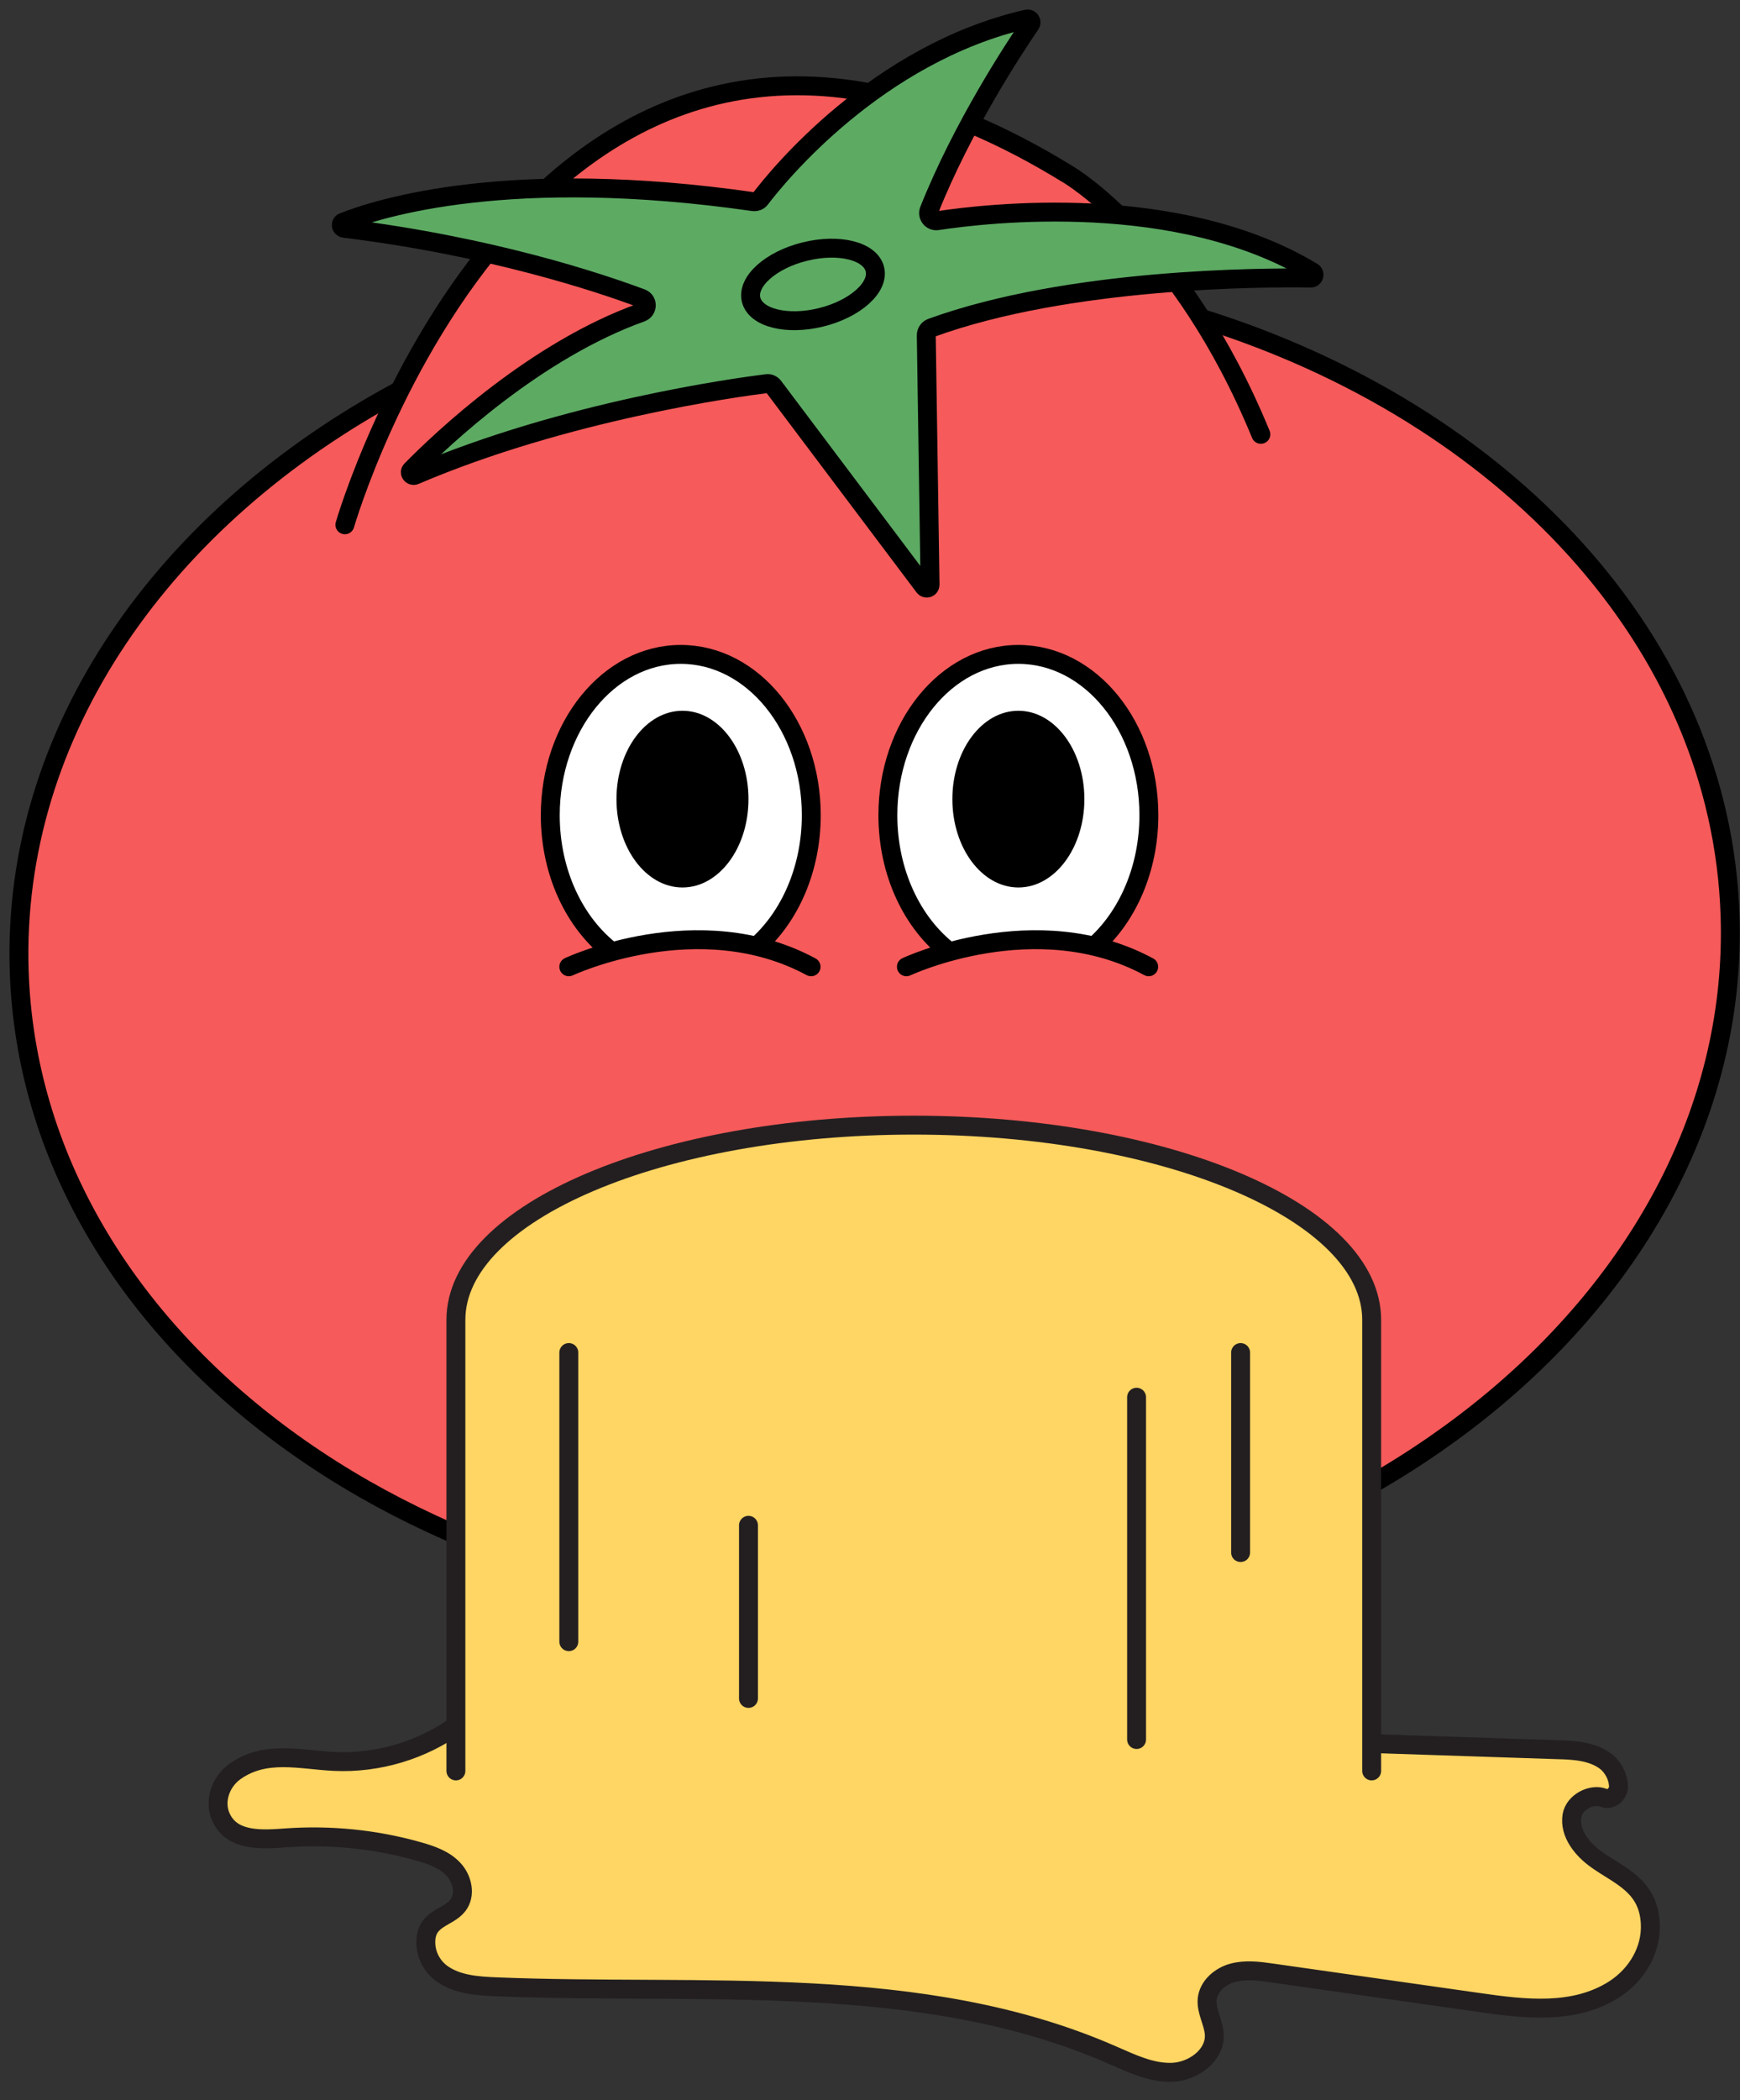 <svg width="92" height="111" viewBox="0 0 92 111" fill="none" xmlns="http://www.w3.org/2000/svg">
<rect x="0" y="0" width="92" height="111" fill="#333333" stroke="none"/>
<path d="M84.485 98.296C83.715 97.756 83.015 96.896 83.165 95.966C83.285 95.236 84.225 94.776 84.825 95.016C85.225 95.186 85.655 94.806 85.625 94.366C85.595 93.886 85.335 93.386 84.945 93.086C84.235 92.556 83.285 92.496 82.395 92.476C79.125 92.366 75.855 92.256 72.585 92.156V65.746H24.575V91.126L24.275 91.116C22.395 92.496 20.035 93.206 17.715 93.096C15.555 92.996 13.305 92.226 11.485 94.586C11.405 97.386 13.505 97.256 15.145 97.136C17.505 96.966 19.905 97.206 22.185 97.856C22.855 98.046 23.545 98.286 24.015 98.796C24.485 99.306 24.675 100.146 24.255 100.696C23.725 101.396 22.525 101.346 22.555 102.696C22.565 103.326 22.885 103.926 23.385 104.296C24.195 104.886 25.255 104.966 26.265 105.006C37.265 105.456 48.775 104.196 58.855 108.616C59.865 109.056 60.915 109.566 62.015 109.526C63.125 109.486 64.295 108.646 64.245 107.536C64.215 106.906 63.815 106.316 63.865 105.676C63.925 104.986 64.555 104.446 65.225 104.266C65.895 104.086 66.605 104.176 67.295 104.276C70.945 104.796 74.595 105.316 78.245 105.836C81.355 106.276 84.765 106.676 87.055 103.536C88.005 99.896 85.995 99.366 84.485 98.296Z" fill="#FFD563"/>
<path d="M91.485 48.726C91.015 34.246 79.555 22.156 63.525 17.146H63.515C59.985 11.596 56.495 9.546 56.495 9.546C36.835 -2.554 25.895 11.546 21.145 20.966C8.675 27.656 0.615 39.026 1.015 51.656C1.645 71.246 22.415 86.476 47.395 85.666C72.375 84.856 92.115 68.326 91.485 48.726Z" fill="#F65A5A"/>
<path d="M18.235 27.735C18.235 27.735 28.555 -7.995 56.485 9.225C56.485 9.225 62.445 12.695 66.665 22.955" stroke="black" stroke-miterlimit="10" stroke-linecap="round"/>
<path d="M63.515 16.825C79.545 21.825 91.015 33.925 91.475 48.405C92.105 67.995 72.375 84.535 47.395 85.345C22.415 86.155 1.655 70.915 1.015 51.325C0.605 38.695 8.665 27.325 21.145 20.635" stroke="black" stroke-miterlimit="10"/>
<path d="M50.205 50.306C48.245 48.806 46.945 46.136 46.945 43.086C46.945 38.396 50.035 34.586 53.845 34.586C57.655 34.586 60.745 38.386 60.745 43.086C60.745 45.936 59.605 48.466 57.855 50.006" fill="white"/>
<path d="M50.205 50.306C48.245 48.806 46.945 46.136 46.945 43.086C46.945 38.396 50.035 34.586 53.845 34.586C57.655 34.586 60.745 38.386 60.745 43.086C60.745 45.936 59.605 48.466 57.855 50.006" stroke="black" stroke-miterlimit="10"/>
<path d="M32.355 50.306C30.395 48.806 29.095 46.136 29.095 43.086C29.095 38.396 32.185 34.586 35.995 34.586C39.805 34.586 42.895 38.386 42.895 43.086C42.895 45.936 41.755 48.466 40.005 50.006" fill="white"/>
<path d="M32.355 50.306C30.395 48.806 29.095 46.136 29.095 43.086C29.095 38.396 32.185 34.586 35.995 34.586C39.805 34.586 42.895 38.386 42.895 43.086C42.895 45.936 41.755 48.466 40.005 50.006" stroke="black" stroke-miterlimit="10"/>
<path d="M53.845 46.905C55.773 46.905 57.335 44.815 57.335 42.235C57.335 39.656 55.773 37.565 53.845 37.565C51.917 37.565 50.355 39.656 50.355 42.235C50.355 44.815 51.917 46.905 53.845 46.905Z" fill="black"/>
<path d="M36.085 46.905C38.012 46.905 39.575 44.815 39.575 42.235C39.575 39.656 38.012 37.565 36.085 37.565C34.157 37.565 32.595 39.656 32.595 42.235C32.595 44.815 34.157 46.905 36.085 46.905Z" fill="black"/>
<path d="M40.205 10.506C41.095 9.336 46.335 2.836 54.295 1.006C54.445 0.966 54.575 1.146 54.485 1.276C53.645 2.506 50.895 6.666 49.125 11.116C49.015 11.406 49.255 11.706 49.555 11.666C52.255 11.256 62.305 10.096 69.395 14.376C69.545 14.466 69.475 14.706 69.305 14.696C66.695 14.656 56.485 14.696 49.245 17.326C49.085 17.386 48.975 17.546 48.975 17.716L49.175 30.906C49.175 31.076 48.965 31.146 48.865 31.016L40.905 20.436C40.815 20.316 40.685 20.256 40.535 20.276C38.995 20.466 29.905 21.706 21.935 25.116C21.765 25.186 21.615 24.976 21.745 24.846C23.395 23.166 28.335 18.506 33.905 16.516C34.255 16.386 34.265 15.896 33.915 15.766C31.665 14.926 25.945 13.016 18.205 12.066C18.025 12.046 17.985 11.806 18.145 11.746C20.085 10.976 26.995 8.816 39.815 10.656C39.975 10.676 40.115 10.626 40.205 10.506Z" fill="#5DAA63" stroke="black" stroke-miterlimit="10"/>
<path d="M43.415 16.771C45.222 16.325 46.495 15.184 46.257 14.225C46.02 13.265 44.363 12.849 42.556 13.296C40.749 13.742 39.477 14.883 39.714 15.842C39.951 16.802 41.608 17.218 43.415 16.771Z" stroke="black" stroke-miterlimit="10"/>
<path d="M47.925 51.096C47.925 51.096 54.765 47.876 60.735 51.096H47.925Z" fill="#F65A5A"/>
<path d="M47.925 51.096C47.925 51.096 54.765 47.876 60.735 51.096" stroke="black" stroke-miterlimit="10" stroke-linecap="round"/>
<path d="M30.075 51.096C30.075 51.096 36.915 47.876 42.885 51.096H30.075Z" fill="#F65A5A"/>
<path d="M30.075 51.096C30.075 51.096 36.915 47.876 42.885 51.096" stroke="black" stroke-miterlimit="10" stroke-linecap="round"/>
<path d="M24.235 91.115C22.355 92.495 19.995 93.205 17.675 93.095C15.895 93.015 14.045 92.475 12.425 93.625C11.615 94.205 11.265 95.315 11.755 96.185C12.385 97.325 13.875 97.225 15.105 97.135C17.465 96.965 19.865 97.205 22.145 97.855C22.815 98.045 23.505 98.285 23.975 98.795C24.455 99.305 24.635 100.145 24.215 100.695C23.685 101.395 22.485 101.345 22.515 102.695C22.525 103.325 22.845 103.925 23.345 104.295C24.155 104.885 25.215 104.965 26.225 105.005C37.225 105.455 48.735 104.195 58.815 108.615C59.825 109.055 60.875 109.565 61.975 109.525C63.075 109.485 64.255 108.645 64.205 107.535C64.175 106.905 63.775 106.315 63.825 105.675C63.885 104.985 64.515 104.445 65.185 104.265C65.855 104.085 66.565 104.175 67.255 104.275C70.905 104.795 74.555 105.315 78.205 105.835C80.635 106.185 83.255 106.495 85.375 105.125C86.555 104.355 87.335 103.045 87.255 101.635C87.145 99.645 85.625 99.145 84.435 98.295C83.665 97.755 82.965 96.895 83.115 95.965C83.235 95.235 84.175 94.775 84.775 95.015C85.175 95.185 85.605 94.805 85.575 94.365C85.545 93.885 85.285 93.385 84.895 93.085C84.185 92.555 83.235 92.495 82.345 92.475C79.025 92.365 75.705 92.255 72.395 92.145" stroke="#231F20" stroke-miterlimit="10" stroke-linecap="round"/>
<path d="M72.525 93.596V69.756C72.525 64.076 61.685 59.466 48.315 59.466C34.945 59.466 24.105 64.076 24.105 69.756V93.596" fill="#FFD563"/>
<path d="M72.525 93.596V69.756C72.525 64.076 61.685 59.466 48.315 59.466C34.945 59.466 24.105 64.076 24.105 69.756V93.596" stroke="#231F20" stroke-miterlimit="10" stroke-linecap="round"/>
<path d="M30.075 71.485V86.765" stroke="#231F20" stroke-miterlimit="10" stroke-linecap="round"/>
<path d="M65.595 71.485V82.055" stroke="#231F20" stroke-miterlimit="10" stroke-linecap="round"/>
<path d="M39.575 80.615V89.765" stroke="#231F20" stroke-miterlimit="10" stroke-linecap="round"/>
<path d="M60.095 73.846V91.936" stroke="#231F20" stroke-miterlimit="10" stroke-linecap="round"/>
</svg>
